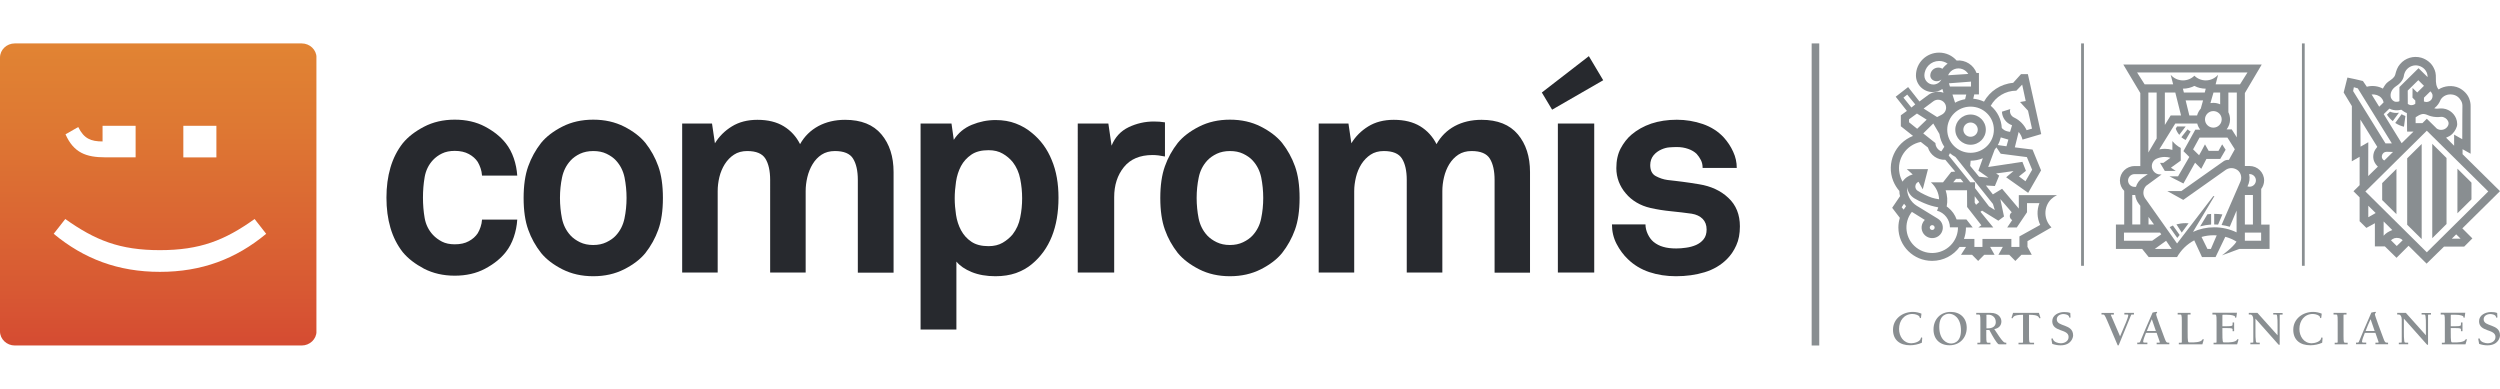 <svg version="1.1" xmlns="http://www.w3.org/2000/svg" xmlns:xlink="http://www.w3.org/1999/xlink" x="0px" y="0px"
	 width="325.91px" height="50.7px" viewBox="0 0 325.91 50.7" style="enable-background:new 0 0 325.91 50.7;" xml:space="preserve"
	>
<style type="text/css">
	.st0{clip-path:url(#SVGID_2_);fill:url(#SVGID_3_);}
	.st1{fill:#27292E;}
	.st2{fill:none;stroke:#898E91;stroke-width:0.99;stroke-miterlimit:10;}
	.st3{fill:#898E91;}
	.st4{fill:none;}
	.st5{clip-path:url(#SVGID_5_);fill:url(#SVGID_6_);}
</style>
<defs>
</defs>
<g>
	<defs>
		<path id="SVGID_1_" d="M33.19,28.55l1.51,1.93c-3.94,3.27-8.39,4.96-13.85,4.96c-5.45,0-9.9-1.69-13.85-4.96l1.51-1.93
			c3.91,2.78,7.11,4.06,12.33,4.06S29.29,31.34,33.19,28.55 M13.37,16.4h4.31v4.11h-3.97c-2.48,0-4.11-0.6-5.17-3l1.66-0.95
			c0.74,1.52,1.66,1.88,3.17,1.88V16.4z M23.9,16.4h4.31v4.12H23.9V16.4z M1.93,5.66C0.87,5.66,0,6.49,0,7.5v35.7
			c0,1.01,0.87,1.84,1.93,1.84h37.4c1.06,0,1.93-0.83,1.93-1.84V7.5c0-1.01-0.87-1.84-1.93-1.84H1.93z"/>
	</defs>
	<clipPath id="SVGID_2_">
		<use xlink:href="#SVGID_1_"  style="overflow:visible;"/>
	</clipPath>

		<linearGradient id="SVGID_3_" gradientUnits="userSpaceOnUse" x1="-56.693" y1="195.591" x2="-55.693" y2="195.591" gradientTransform="matrix(0 39.812 39.812 0 -7766.321 2262.54)">
		<stop  offset="0" style="stop-color:#E18433"/>
		<stop  offset="0.276" style="stop-color:#DE7833"/>
		<stop  offset="0.81" style="stop-color:#D85933"/>
		<stop  offset="1" style="stop-color:#D54B32"/>
	</linearGradient>
	<rect x="0" y="5.66" class="st0" width="41.25" height="39.38"/>
</g>
<path class="st1" d="M67.43,28.65c-0.05,0.78-0.2,1.53-0.45,2.26c-0.25,0.74-0.6,1.39-1.05,1.96c-0.67,0.85-1.58,1.57-2.71,2.17
	c-1.13,0.6-2.45,0.9-3.94,0.9c-1.5,0-2.83-0.31-4-0.91c-1.17-0.62-2.09-1.33-2.77-2.15c-0.72-0.92-1.26-1.98-1.61-3.18
	c-0.35-1.19-0.52-2.5-0.52-3.93c0-1.42,0.17-2.73,0.52-3.92c0.35-1.2,0.89-2.26,1.61-3.18c0.67-0.82,1.6-1.54,2.77-2.15
	c1.17-0.61,2.5-0.92,4-0.92c1.49,0,2.81,0.3,3.94,0.9c1.13,0.6,2.04,1.32,2.71,2.17c0.45,0.57,0.8,1.23,1.05,1.96
	c0.25,0.73,0.4,1.49,0.45,2.26h-4.59c-0.02-0.34-0.09-0.66-0.19-0.96c-0.1-0.29-0.22-0.57-0.37-0.82c-0.27-0.41-0.66-0.76-1.16-1.03
	c-0.5-0.27-1.11-0.41-1.83-0.41c-0.65,0-1.2,0.11-1.67,0.34c-0.46,0.22-0.85,0.51-1.17,0.85c-0.58,0.62-0.94,1.37-1.09,2.23
	c-0.15,0.87-0.22,1.76-0.22,2.67c0,0.92,0.07,1.8,0.22,2.66c0.15,0.85,0.51,1.59,1.09,2.21c0.32,0.34,0.71,0.63,1.17,0.87
	c0.47,0.24,1.02,0.35,1.67,0.35c0.72,0,1.33-0.13,1.83-0.41c0.5-0.27,0.88-0.61,1.16-1.03c0.15-0.25,0.27-0.52,0.37-0.82
	c0.1-0.3,0.17-0.62,0.19-0.96H67.43z"/>
<path class="st1" d="M86.42,25.81c0,1.64-0.2,3.02-0.6,4.13c-0.4,1.11-0.96,2.12-1.68,3.04c-0.67,0.83-1.6,1.53-2.78,2.13
	c-1.19,0.6-2.52,0.9-4.02,0.9c-1.5,0-2.83-0.3-4.02-0.9c-1.18-0.6-2.11-1.31-2.78-2.13c-0.72-0.92-1.29-1.93-1.68-3.04
	c-0.4-1.11-0.6-2.48-0.6-4.13c0-1.64,0.2-3.02,0.6-4.13c0.4-1.11,0.96-2.13,1.68-3.05c0.67-0.82,1.6-1.53,2.78-2.13
	c1.18-0.6,2.52-0.9,4.02-0.9c1.5,0,2.83,0.3,4.02,0.9c1.18,0.6,2.11,1.31,2.78,2.13c0.72,0.92,1.29,1.94,1.68,3.05
	C86.22,22.79,86.42,24.17,86.42,25.81 M81.68,25.81c0-0.92-0.09-1.81-0.26-2.67c-0.18-0.86-0.55-1.6-1.12-2.22
	c-0.32-0.35-0.74-0.64-1.24-0.88c-0.5-0.24-1.07-0.35-1.72-0.35c-0.65,0-1.22,0.12-1.72,0.35c-0.5,0.24-0.91,0.53-1.23,0.88
	c-0.57,0.62-0.94,1.36-1.12,2.22C73.09,24,73,24.89,73,25.81c0,0.92,0.09,1.81,0.26,2.67c0.18,0.86,0.55,1.6,1.12,2.22
	c0.32,0.35,0.74,0.64,1.23,0.88c0.5,0.24,1.07,0.36,1.72,0.36c0.65,0,1.22-0.12,1.72-0.36c0.5-0.24,0.91-0.52,1.24-0.88
	c0.57-0.62,0.94-1.36,1.12-2.22C81.59,27.62,81.68,26.73,81.68,25.81"/>
<path class="st1" d="M111.83,35.53V23.46c0-1.19-0.21-2.12-0.62-2.78c-0.4-0.66-1.2-0.99-2.37-0.99c-0.67,0-1.25,0.16-1.73,0.47
	c-0.47,0.31-0.86,0.72-1.17,1.23c-0.31,0.51-0.54,1.08-0.69,1.7c-0.15,0.63-0.22,1.23-0.22,1.83v10.61h-4.63V23.46
	c0-1.19-0.21-2.12-0.62-2.78c-0.41-0.66-1.2-0.99-2.37-0.99c-0.67,0-1.25,0.16-1.72,0.47c-0.48,0.31-0.87,0.72-1.2,1.23
	c-0.32,0.51-0.56,1.08-0.71,1.7c-0.15,0.63-0.22,1.23-0.22,1.83v10.61h-4.63V16.1h3.89l0.38,2.58c0.55-0.9,1.28-1.63,2.21-2.2
	c0.92-0.57,2.03-0.86,3.33-0.86c1.37,0,2.51,0.28,3.43,0.84c0.92,0.56,1.63,1.34,2.13,2.33c0.57-1.02,1.37-1.8,2.38-2.35
	c1.01-0.54,2.17-0.82,3.49-0.82c2.09,0,3.67,0.63,4.73,1.89c1.06,1.26,1.59,2.9,1.59,4.92v13.12H111.83z"/>
<path class="st1" d="M137.99,25.77c0,3.86-1.16,6.75-3.48,8.67c-0.6,0.5-1.29,0.88-2.07,1.16c-0.78,0.27-1.68,0.41-2.67,0.41
	c-1.18,0-2.2-0.18-3.09-0.54c-0.88-0.36-1.55-0.82-2-1.37v8.86h-4.67V16.1h4.03l0.3,2.13c0.57-0.9,1.36-1.55,2.35-1.96
	c1-0.41,2.03-0.62,3.1-0.62c0.97,0,1.85,0.15,2.63,0.45c0.79,0.3,1.48,0.7,2.07,1.2c1.17,0.94,2.04,2.13,2.62,3.57
	C137.71,22.29,137.99,23.93,137.99,25.77 M133.25,25.85c0-0.84-0.08-1.69-0.25-2.52c-0.16-0.83-0.49-1.58-0.99-2.22
	c-0.35-0.42-0.78-0.79-1.29-1.08c-0.51-0.3-1.12-0.45-1.85-0.45c-0.93,0-1.67,0.19-2.24,0.58c-0.57,0.39-1.02,0.88-1.35,1.49
	c-0.32,0.61-0.54,1.29-0.65,2.04c-0.11,0.75-0.17,1.47-0.17,2.16c0,0.7,0.06,1.42,0.17,2.15c0.11,0.73,0.33,1.41,0.65,2.01
	c0.33,0.61,0.77,1.11,1.35,1.5c0.57,0.39,1.32,0.58,2.24,0.58c0.72,0,1.34-0.15,1.85-0.45c0.51-0.3,0.94-0.66,1.29-1.08
	c0.5-0.65,0.83-1.38,0.99-2.21C133.17,27.53,133.25,26.7,133.25,25.85"/>
<path class="st1" d="M151.86,20.4c-0.57-0.12-1.11-0.19-1.61-0.19c-1.64,0-2.89,0.53-3.73,1.57c-0.85,1.05-1.27,2.36-1.27,3.93v9.82
	h-4.75V16.1h3.99l0.42,2.89c0.45-1.11,1.19-1.91,2.23-2.41c1.03-0.49,2.13-0.74,3.27-0.74c0.5,0,0.98,0.03,1.46,0.11V20.4z"/>
<path class="st1" d="M169.42,25.81c0,1.64-0.2,3.02-0.6,4.13c-0.4,1.11-0.96,2.12-1.68,3.04c-0.67,0.83-1.6,1.53-2.78,2.13
	c-1.19,0.6-2.53,0.9-4.02,0.9c-1.49,0-2.83-0.3-4.01-0.9c-1.18-0.6-2.11-1.31-2.79-2.13c-0.72-0.92-1.29-1.93-1.68-3.04
	c-0.4-1.11-0.6-2.48-0.6-4.13c0-1.64,0.2-3.02,0.6-4.13c0.39-1.11,0.96-2.13,1.68-3.05c0.67-0.82,1.6-1.53,2.79-2.13
	c1.18-0.6,2.52-0.9,4.01-0.9c1.5,0,2.84,0.3,4.02,0.9c1.18,0.6,2.11,1.31,2.78,2.13c0.72,0.92,1.28,1.94,1.68,3.05
	C169.22,22.79,169.42,24.17,169.42,25.81 M164.68,25.81c0-0.92-0.09-1.81-0.26-2.67c-0.18-0.86-0.55-1.6-1.12-2.22
	c-0.32-0.35-0.74-0.64-1.24-0.88c-0.5-0.24-1.07-0.35-1.72-0.35c-0.64,0-1.22,0.12-1.71,0.35c-0.5,0.24-0.91,0.53-1.24,0.88
	c-0.57,0.62-0.95,1.36-1.12,2.22C156.09,24,156,24.89,156,25.81c0,0.92,0.09,1.81,0.26,2.67c0.18,0.86,0.55,1.6,1.12,2.22
	c0.33,0.35,0.74,0.64,1.24,0.88c0.5,0.24,1.07,0.36,1.71,0.36c0.65,0,1.22-0.12,1.72-0.36s0.91-0.52,1.24-0.88
	c0.57-0.62,0.95-1.36,1.12-2.22C164.59,27.62,164.68,26.73,164.68,25.81"/>
<path class="st1" d="M194.84,35.53V23.46c0-1.19-0.21-2.12-0.62-2.78c-0.41-0.66-1.2-0.99-2.38-0.99c-0.67,0-1.24,0.16-1.72,0.47
	c-0.47,0.31-0.86,0.72-1.18,1.23c-0.31,0.51-0.54,1.08-0.69,1.7c-0.15,0.63-0.22,1.23-0.22,1.83v10.61h-4.64V23.46
	c0-1.19-0.21-2.12-0.62-2.78c-0.41-0.66-1.2-0.99-2.37-0.99c-0.67,0-1.25,0.16-1.72,0.47c-0.47,0.31-0.87,0.72-1.2,1.23
	c-0.32,0.51-0.56,1.08-0.71,1.7c-0.15,0.63-0.23,1.23-0.23,1.83v10.61h-4.63V16.1h3.88l0.38,2.58c0.54-0.9,1.28-1.63,2.2-2.2
	c0.92-0.57,2.03-0.86,3.33-0.86c1.37,0,2.51,0.28,3.44,0.84c0.92,0.56,1.63,1.34,2.13,2.33c0.57-1.02,1.36-1.8,2.37-2.35
	c1.01-0.54,2.17-0.82,3.5-0.82c2.09,0,3.67,0.63,4.73,1.89c1.06,1.26,1.59,2.9,1.59,4.92v13.12H194.84z"/>
<path class="st1" d="M202.34,14.3L201,12.06l6.13-4.74l1.87,3.14L202.34,14.3z M203.09,16.1h4.74v19.43h-4.74V16.1z"/>
<path class="st1" d="M226.82,29.51c0,0.95-0.15,1.77-0.47,2.47c-0.31,0.7-0.72,1.3-1.21,1.79c-0.8,0.8-1.77,1.37-2.92,1.72
	c-1.15,0.35-2.39,0.52-3.74,0.52c-1.25,0-2.4-0.18-3.48-0.54c-1.07-0.36-2.01-0.93-2.8-1.7c-0.57-0.55-1.06-1.21-1.46-1.98
	c-0.4-0.77-0.6-1.62-0.6-2.54h4.37c0,0.42,0.1,0.84,0.3,1.27c0.2,0.42,0.45,0.76,0.75,1.01c0.37,0.3,0.79,0.52,1.26,0.65
	c0.46,0.14,1.02,0.21,1.7,0.21c0.4,0,0.83-0.03,1.29-0.1c0.46-0.06,0.89-0.18,1.29-0.35c0.4-0.18,0.73-0.42,0.99-0.75
	c0.26-0.32,0.39-0.75,0.39-1.27c0-0.58-0.17-1.03-0.52-1.39c-0.35-0.35-0.82-0.57-1.42-0.67c-0.87-0.12-1.77-0.23-2.69-0.32
	c-0.92-0.09-1.82-0.23-2.69-0.43c-0.67-0.15-1.27-0.39-1.81-0.71c-0.54-0.32-1.01-0.71-1.4-1.18c-0.4-0.46-0.7-0.97-0.92-1.53
	c-0.21-0.56-0.32-1.15-0.32-1.77c0-1,0.19-1.85,0.56-2.56c0.38-0.71,0.84-1.32,1.42-1.81c0.73-0.62,1.59-1.1,2.58-1.44
	c1-0.33,2.11-0.5,3.33-0.5c1.17,0,2.3,0.19,3.39,0.56c1.08,0.38,1.98,0.95,2.7,1.72c0.52,0.57,0.94,1.2,1.25,1.89
	c0.32,0.68,0.47,1.38,0.47,2.11h-4.45c0-0.38-0.07-0.71-0.22-1.01c-0.15-0.3-0.34-0.57-0.56-0.82c-0.28-0.27-0.64-0.49-1.1-0.65
	c-0.46-0.16-0.94-0.24-1.44-0.24c-0.35,0-0.68,0.01-1.01,0.04c-0.32,0.02-0.66,0.11-1.01,0.26c-0.42,0.18-0.78,0.44-1.06,0.78
	c-0.28,0.35-0.43,0.78-0.43,1.27c0,0.7,0.24,1.18,0.73,1.44c0.49,0.26,0.99,0.43,1.51,0.5c0.45,0.05,0.82,0.09,1.12,0.13
	c0.3,0.04,0.6,0.07,0.89,0.11c0.3,0.04,0.61,0.08,0.93,0.13c0.32,0.05,0.73,0.11,1.2,0.19c1.54,0.25,2.82,0.84,3.81,1.78
	C226.32,26.73,226.82,27.97,226.82,29.51"/>
<line class="st2" x1="236.67" y1="5.66" x2="236.67" y2="45.04"/>
<path class="st3" d="M257.83,16.9c0,0.52-0.42,0.93-0.94,0.93c-0.52,0-0.94-0.42-0.94-0.93c0-0.51,0.42-0.93,0.94-0.93
	C257.41,15.97,257.83,16.39,257.83,16.9 M254.9,16.9c0,1.09,0.89,1.97,1.99,1.97c1.1,0,1.99-0.88,1.99-1.97
	c0-1.09-0.89-1.97-1.99-1.97C255.79,14.93,254.9,15.82,254.9,16.9"/>
<path class="st3" d="M311.68,14.6c-0.03-0.01-0.07-0.03-0.1-0.05l-0.41,0.4c0.21,0.32,0.47,0.6,0.76,0.84l0.81-1.1
	C312.38,14.76,312.02,14.72,311.68,14.6"/>
<polygon class="st3" points="313.81,20.64 313.81,29.3 315.7,31.17 315.7,18.77 "/>
<path class="st3" d="M294.77,31.38h-2.12v-1.06h2.12V31.38z M292.07,23.67l-2.46,5.66c0.37,0.05,0.72,0.13,1.07,0.23l0.89-2.11v2.84
	c-0.88-0.42-1.87-0.66-2.91-0.66c-0.99,0-1.93,0.21-2.77,0.6l2.79-4.66l-0.15,0l-4.72,6.17l-4.18-5.91c-0.13-0.2-0.21-0.45-0.21-0.7
	c0-0.35,0.13-0.66,0.35-0.9l2.03-1.49h-0.21c-0.59,0-1.07-0.5-1.07-1.08c0-0.44,0.26-0.82,0.64-0.98c0.32-0.14,0.67-0.22,1.05-0.22
	c0.26,0,0.5,0.04,0.74,0.11l-0.92,0.66h-0.44l0.62,1.05h1.43l-0.63-0.42l1.28-0.92v-1.65c-0.42-0.23-0.79-0.53-1.09-0.9l0,1.15
	c-0.31-0.09-0.65-0.14-0.99-0.14c-0.25,0-0.49,0.03-0.72,0.08l2.09-3.38h2.86c0.07,0.29,0.2,0.56,0.39,0.8h-0.64l-1.55,2.8
	l0.77,0.76l-1.47,2.53h-1.12l1.82,0.93l1.52-2.71l0.8,0.8l0.68-1.29h1.8l0.7-1.2l-0.45-0.7l-0.48,0.85h-1.28l-0.48-0.85l-0.45,0.85
	l-0.32,0.57l-0.78-0.77l0.84-1.53h3.64l0.96,1.52l-0.77,1.38l-0.1,0c-0.23,0-0.45,0.07-0.62,0.2l-5.48,3.87h-1.83l2.08,1.15
	l5.53-3.91c0.36-0.25,0.83-0.31,1.26-0.13C292.05,22.26,292.35,23.02,292.07,23.67 M288.22,32.45h-0.45L287,30.89
	c0.49-0.14,1.01-0.22,1.54-0.22c0.12,0,0.32,0,0.44,0.01L288.22,32.45z M280.91,32.45l1.47-1.06l0.73,1.06H280.91z M280.09,29.26
	v-0.98h0l0.71,0.98H280.09z M276.89,31.38v-1.06h4.7l0.16,0.23l-1.18,0.83H276.89z M279.02,26.83v2.43h-1.05v-3.84h0.38
	c0.05,0.42,0.21,0.8,0.45,1.12L279.02,26.83z M278.26,22.7h1.73H280l-0.69,0.48c-0.43,0.3-0.72,0.72-0.86,1.18h-0.19
	c-0.46,0-0.84-0.37-0.84-0.83C277.43,23.08,277.8,22.7,278.26,22.7 M281.15,12.06v5.99l-1.08,1.83v-7.82H281.15z M284.33,15.05
	h-1.35l-0.76,1.24v-4.23l1.36,0L284.33,15.05z M288.16,13.44l0.4-1.38h0.87l0,1.54c-0.27-0.12-0.58-0.19-0.89-0.19
	C288.41,13.41,288.28,13.42,288.16,13.44 M288.54,14.48c0.6,0,1.09,0.48,1.09,1.08c0,0.6-0.49,1.08-1.09,1.08s-1.09-0.48-1.09-1.08
	C287.45,14.97,287.94,14.48,288.54,14.48 M287.2,13.09l-0.3,1.07c-0.22,0.25-0.39,0.56-0.48,0.89h-1.01l-0.48-1.96H287.2z
	 M284.7,12.06l-0.13-0.5c0.54,0,1.05-0.13,1.49-0.36c0.45,0.23,0.95,0.36,1.49,0.36l-0.13,0.5H284.7z M290.5,14.63v-2.57h1.1v5.85
	l-0.66-1.04h-0.67c0.28-0.36,0.45-0.82,0.45-1.31C290.71,15.22,290.64,14.91,290.5,14.63 M278.6,9.45h14.39l-0.97,1.54h-3.18
	l0.32-1.24c-0.39,0.44-0.96,0.73-1.6,0.73c-0.58,0-1.11-0.23-1.49-0.61c-0.38,0.38-0.91,0.61-1.49,0.61c-0.64,0-1.21-0.28-1.6-0.73
	l0.32,1.24l0.01,0h-3.73L278.6,9.45z M293.7,29.27h-1.05v-3.85h1.05V29.27z M293.21,22.69c0.46-0.02,0.85,0.32,0.88,0.78
	c0.02,0.46-0.33,0.85-0.79,0.87c-0.11,0-0.21-0.01-0.31-0.04C293.24,23.83,293.33,23.26,293.21,22.69 M294.77,24.65
	c0.24-0.31,0.39-0.71,0.39-1.13c0-1.04-0.85-1.88-1.9-1.88h-0.61v-9.51l2.2-3.72H276.8l2.22,3.72v9.52h-0.75
	c-1.06,0-1.91,0.85-1.91,1.89c0,0.52,0.21,1,0.56,1.34v4.39h-1.08v3.18h3.42l0.85,1.06h3.7c0.52-0.92,1.3-1.68,2.24-2.18l1.01,2.18
	h1.77l1.27-2.64c0.54,0.14,1,0.35,1.46,0.63c-0.46,0.76-1.9,1.79-1.9,1.79l2.27-0.84h3.94v-3.17h-1.09V24.65z"/>
<path class="st3" d="M313.58,15.12c-0.18-0.06-0.34-0.13-0.5-0.23l-0.83,1.14c0.34,0.22,0.73,0.39,1.14,0.49L313.58,15.12z"/>
<path class="st3" d="M310.55,26.08l1.86,1.84l0-5.9l-1.86,1.85C310.56,24.61,310.55,26.08,310.55,26.08"/>
<polygon class="st3" points="317.08,18.75 317.08,31.05 318.94,29.2 318.94,20.6 "/>
<path class="st3" d="M319.63,31.11l0.57-0.56l0.57,0.56H319.63z M316.37,32.89l-8.01-7.93l8.01-7.92l8.01,7.92L316.37,32.89z
	 M312.45,32.07l-0.75-0.74c0.11-0.12,0.32-0.24,0.46-0.28c0.38-0.1,0.81-0.01,1.06,0.27L312.45,32.07z M310.74,30.73l0-1.86
	l1.13,1.12c-0.22,0.09-0.43,0.18-0.63,0.31C311.04,30.42,310.89,30.57,310.74,30.73 M308.74,28.32v-1.5l0.96,0.95L308.74,28.32z
	 M307.71,15.59c0,0,1.95,3.13,2.2,3.55c-0.03,0.09-0.12,0.15-0.17,0.23c-0.34,0.43-0.46,1.09-0.25,1.63
	c0.11,0.27,0.28,0.52,0.5,0.72l-1.26,1.23l0.01-4.41l-1.01,0.58L307.71,15.59z M311.96,19.81l-1.13,1.11
	c-0.19-0.08-0.24-0.2-0.3-0.32c-0.06-0.21-0.01-0.44,0.13-0.6c0.15-0.19,0.38-0.22,0.62-0.21L311.96,19.81z M306.76,11.87l0.1-0.5
	l0.51,0.15l4.44,7.17l-0.83,0L306.76,11.87z M310.43,12.75c0.14,0.16,0.2,0.23,0.31,0.59c0,0.03-0.58,0.57-0.58,0.57l-0.99-1.6
	C309.69,12.28,310.12,12.43,310.43,12.75 M311.49,14.16c0.08,0.01,0.15,0.07,0.23,0.1c0.35,0.12,0.77,0.16,1.15,0.08
	c0.07,0,0.16-0.07,0.21-0.01c0.21,0.17,0.44,0.32,0.69,0.41l0.03,2.42h0.83l-1.54,1.51l-2.34-3.79
	C310.76,14.88,311.5,14.16,311.49,14.16 M312.26,11.31c0.5-0.32,0.99-0.77,1.11-1.38c0.03-0.17,0.03-0.22,0.08-0.34
	c0.19-0.6,0.76-1.04,1.41-1.07c0.63-0.02,1.24,0.35,1.48,0.9c0.04,0.11,0.06,0.12,0.07,0.19c0.04,0.14,0.07,0.28,0.06,0.44
	l-1.18-1.16l-2.49,2.46l0,1.83c-0.13,0.1-0.29,0.08-0.45,0.09c-0.31-0.01-0.55-0.26-0.66-0.53
	C311.53,12.16,311.82,11.64,312.26,11.31 M316.83,11.91c0,0,0.05,0.06,0.09,0.08c0.07,0.1,0.14,0.2,0.18,0.32
	c0.06,0.26-0.01,0.54-0.18,0.73c-0.21,0.2-0.51,0.32-0.8,0.23c-0.06-0.02-0.13-0.05-0.13-0.05l0.01-0.49L316.83,11.91z M314.5,12.73
	l0.37,0.38c0,0-0.01,0.27,0,0.41c-0.17,0.16-0.41,0.21-0.65,0.18c-0.12-0.03-0.23-0.08-0.33-0.15l-0.01-1.74l1.38-1.36l0.74,0.74
	l-0.88,0.87l-0.61-0.59L314.5,12.73z M318.26,15.23c0.36,0,0.71,0.22,0.87,0.54c0.12,0.2,0.1,0.49-0.03,0.68
	c-0.21,0.35-0.61,0.53-1.03,0.47c-0.21-0.04-0.42-0.13-0.55-0.31l-1.15-1.13l-0.57,0.57l-0.89,0l0-0.75c0,0,0.68-0.53,1.14-0.43
	c0.3,0.04,0.55,0.21,0.85,0.28C317.33,15.27,317.8,15.29,318.26,15.23 M317.39,14.07c0.36-0.27,0.62-0.66,0.78-1.07
	c0.3-0.51,0.92-0.78,1.55-0.67c0.47,0.07,0.86,0.35,1.12,0.81c0.16,0.28,0.18,0.51,0.17,0.81l-0.01,1.18l-0.01,3.02l-1.06-0.6V19
	l-1.05-1.05c0.27-0.12,0.54-0.22,0.82-0.5c0.34-0.34,0.63-0.88,0.63-1.26c0-0.26-0.06-0.48-0.06-0.48
	c-0.18-0.79-0.89-1.44-1.71-1.55c-0.3-0.05-0.6-0.01-0.89,0.01c-0.09-0.01-0.18-0.01-0.27-0.04
	C317.39,14.12,317.29,14.15,317.39,14.07 M325.91,24.92l-4.88-4.82v-0.65c0,0,0.67,0.38,1.05,0.59l0-6.19
	c0.01-0.36-0.07-0.69-0.19-1.01c-0.23-0.59-0.75-1.1-1.33-1.38c-0.83-0.39-1.91-0.29-2.66,0.2c-0.31-0.39-0.36-0.87-0.35-1.43
	c0.02-0.6-0.07-0.99-0.28-1.38c-0.31-0.65-0.95-1.13-1.63-1.33c-1.01-0.28-2.08,0.04-2.75,0.83c-0.36,0.4-0.51,0.88-0.64,1.39
	c-0.14,0.44-0.55,0.65-0.89,0.9c-0.33,0.22-0.53,0.58-0.72,0.91c-0.59-0.33-1.4-0.44-2.09-0.24l-0.51-0.75
	c-0.66-0.16-1.33-0.32-2.02-0.45l-0.49,1.95l1.07,1.77l-0.01,7.2l1.02-0.59l0,3.7l-0.8,0.79l0.8,0.8l0,3.11l0.88,0.87l1.11-0.61
	l0,3.02l1.3,0l1.52,1.49l1.57-1.57l2.35,2.33l2.27-2.22l2.63,0l1.07-1.07L321,29.77L325.91,24.92z"/>
<polygon class="st3" points="320.36,21.99 320.36,27.8 322.19,25.99 322.19,23.81 "/>
<path class="st3" d="M282.84,29.6l1,1.42l0.31-0.39l-0.88-1.23C283.13,29.46,282.99,29.53,282.84,29.6"/>
<path class="st3" d="M283.8,16.5l-0.16,0.27c0.1,0.3,0.26,0.57,0.46,0.81l0.83-1.09H283.8z"/>
<path class="st3" d="M288.66,29.26c0.17,0,0.34,0.01,0.5,0.02l0.56-1.33c-0.35-0.04-0.71-0.07-1.07-0.07V29.26z"/>
<path class="st3" d="M263.26,30.82v1.37h-1.05v-1.04h-3.77v1.04h-1.05v-1.04h-1.36c0.17-0.47,0.26-0.97,0.26-1.5h0.88l-0.82-1.04
	h-1.28c-0.2-0.59-0.58-1.14-1.11-1.56c-0.06-0.04-0.12-0.09-0.18-0.13c0.14-0.74,0.08-1.46-0.14-2.12h2.79l0.01,2.18l1.86,2.39
	l-0.39,0.28h1.94l-1.67-2.04l0.21-0.15l2.12,1.31l0.74-0.55l-0.48-2.27l1.49,1.73c-0.16,0.11-0.26,0.28-0.26,0.49
	c0,0.22,0.13,0.42,0.32,0.52l-0.65,0.96h1.25l1.33-1.98v-1.19h1.62c-0.35,0.89-0.34,1.9,0.1,2.84L263.26,30.82z M251.57,29.67
	c0-0.17,0.14-0.32,0.32-0.32c0.18,0,0.32,0.14,0.32,0.32c0,0.17-0.14,0.31-0.32,0.31C251.71,29.98,251.57,29.84,251.57,29.67
	 M254.53,31.71c-1.14,1.44-3.25,1.7-4.71,0.57c-1.46-1.13-1.72-3.22-0.58-4.66l1.69,1.05c-0.09,0.09-0.18,0.19-0.24,0.31
	c-0.38,0.66-0.16,1.5,0.51,1.88c0.66,0.38,1.51,0.15,1.89-0.5c0.38-0.66,0.16-1.5-0.51-1.88l-2.73-1.67c-0.79-0.5-1.3-1.42-1.23-2.4
	c0.08,0.62,0.45,1.15,0.95,1.45c0.47,0.28,0.75,0.41,1.26,0.62c0.7,0.29,1.11,0.41,1.85,0.55c-0.04,0.15-0.1,0.29-0.17,0.43
	c1.01,0.28,1.68,1.19,1.69,2.18h1.05C255.25,30.37,255.02,31.09,254.53,31.71 M248.17,27.33l-0.26-0.31l0.31-0.46
	c0.08,0.11,0.17,0.22,0.26,0.32C248.38,27.03,248.27,27.18,248.17,27.33 M247.63,22.61c-0.38-1.89,0.86-3.73,2.77-4.11l0.93,0.73
	c0.31,1,1.26,1.65,2.27,1.6l1.29,1.54l-0.52,0.04l-1.07,1.36h-1.58c0.67,0.59,1.03,1.39,1.07,2.21c-0.75-0.11-1.17-0.26-1.86-0.59
	c-0.41-0.19-0.63-0.32-1.01-0.57c-0.2-0.17-0.29-0.46-0.19-0.73c0.07-0.19,0.21-0.32,0.38-0.39l0.55,0.98l0.68-2.63h-2.76l0.77,0.69
	c-0.53,0.14-1.01,0.46-1.33,0.94C247.84,23.35,247.7,22.99,247.63,22.61 M248.87,15.94v-0.39l1.03-0.75l1.27,0.8l-1.24,1.19
	L248.87,15.94z M248.14,12.73l0.49-0.4l1.05,1.28l-0.5,0.41L248.14,12.73z M253.47,19.14l-0.39,0.59c-0.44-0.17-0.76-0.59-0.77-1.08
	l-1.59-1.26l1.31-1.29l0.8,1.36C252.92,18.08,253.14,18.65,253.47,19.14 M252.03,13.21c0.46-0.35,1.11-0.25,1.46,0.2
	c0.35,0.46,0.26,1.11-0.21,1.45c-0.06,0.05-0.13,0.09-0.2,0.12l-0.55,0.28l-1.76-1.11L252.03,13.21z M253.23,8.96
	c-0.16-0.09-0.34-0.15-0.54-0.15c-0.58,0-1.05,0.46-1.05,1.04c0,0.41,0.38,0.74,0.84,0.74c0.24,0,0.46-0.09,0.61-0.23
	c-0.19,0.38-0.59,0.66-1.05,0.66c-0.65,0-1.17-0.53-1.17-1.17c0-1.05,0.86-1.9,1.92-1.9c0.42,0,0.8,0.13,1.11,0.35
	C253.64,8.48,253.41,8.7,253.23,8.96 M255.88,9.03c0.31,0.13,0.55,0.35,0.71,0.61l-2.63,0.17C254.27,9.07,255.13,8.72,255.88,9.03
	 M256.94,11.28l-2.74,0l-0.13-0.42l2.88-0.22V11.28z M254.53,12.32h1.8l-0.15,0.61c-0.44,0.08-0.91,0.23-1.31,0.46L254.53,12.32z
	 M259.93,16.91c0,1.66-1.36,3.01-3.04,3.01c-1.68,0-3.04-1.35-3.04-3.01c0-1.66,1.36-3.01,3.04-3.01
	C258.57,13.9,259.93,15.24,259.93,16.91 M262.86,11.82l0.76-0.79l0.46,2.14l-0.74,0.13l1.04,1.13l0.52,2.34l-0.7,0.2
	c-0.32-0.69-0.88-1.29-1.62-1.64c-0.43-0.19-0.65-0.67-0.51-1.11l-1.09,0.34c0.03,0.78,0.53,1.49,1.32,1.77l-0.26,0.86
	c0,0-0.5-0.06-0.76-0.23c-0.14-0.09-0.32-0.27-0.32-0.27c-0.05-1.09-0.54-2.14-1.44-2.9C260.16,12.63,261.42,11.82,262.86,11.82
	 M260.44,18.91c0.19-0.32,0.3-0.65,0.39-1l0.99,0.29l-0.25,0.87L260.44,18.91z M264.23,20.48l0.69,1.65l-0.87,1.5L263.2,23
	l0.91-0.73l-0.46-1.17l-4.46,0.67l0.84-2.26c0.08-0.1,0.16-0.2,0.23-0.3l0.56,0.83L264.23,20.48z M258,23.04l-1.16-1.41l0.06-0.68
	c0.54,0,1.08-0.11,1.59-0.32l-0.58,1.62l1.31,0.91L258,23.04z M255.96,23.76h-1.33l0.37-0.44l0.59-0.01L255.96,23.76z M258.02,26.35
	l-0.41,0.35l-0.18-0.28v-0.84L258.02,26.35z M259.81,26.59l0.24,0.79l-0.76-0.48l-1.82-2.38l0.01-0.76h-0.63l-2.81-3.48l0.16-0.31
	c0.22,0.19,0.46,0.35,0.72,0.49L259.81,26.59z M268.16,25.44h-4.98v1.75l-2.18-2.58l-1.2,0.73l-0.91-1.16l1.17,0.07l0.56-1.36
	l-0.4-0.28l2.27-0.31l-0.96,0.81l2.87,2.03l1.68-2.93l-1.11-2.71l-2.31-0.29l0.5-2.01c0.25,0.31,0.42,0.64,0.5,1l2.44-0.72
	l-1.74-7.82h-0.89l-1.03,1.14c-1.66,0.14-3.05,1.11-3.8,2.45c-0.45-0.21-0.92-0.34-1.4-0.38l0.13-0.56h0.61V9.52h-0.31
	c-0.38-1.04-1.43-1.74-2.6-1.63c-0.55-0.63-1.37-1.03-2.28-1.03c-1.67,0-3.02,1.33-3.02,2.98c0,1.19,0.98,2.16,2.18,2.16
	c0.47,0,0.91-0.15,1.27-0.4l0.14,0.49c-0.63-0.23-1.37-0.15-1.96,0.27l-1.17,0.87l-1.48-1.88l-1.62,1.26l1.46,1.85l-0.79,0.57v1.43
	l1.59,1.26c-2.35,0.92-3.51,3.55-2.58,5.88c0.2,0.49,0.47,0.92,0.8,1.3v0.07c0,0.2,0.03,0.4,0.09,0.6l-1.03,1.52l1,1.31
	c-0.12,0.4-0.19,0.82-0.19,1.26c0,2.4,1.97,4.35,4.4,4.35c1.48,0,2.78-0.72,3.58-1.82l0.84,0l-0.66,1.03h1.45l0.79,0.8l0.79-0.8
	h1.35l-0.58-1.04h1.66l-0.58,1.04h1.42l0.79,0.8l0.79-0.8h1.35l-0.56-1.04v-0.74l3.13-1.8c-1.03-1-1.06-2.65-0.05-3.67
	C267.62,25.75,267.88,25.57,268.16,25.44"/>
<path class="st3" d="M284.93,18.25l0.65-1.11c-0.15-0.07-0.28-0.17-0.4-0.28l-0.81,1.03C284.54,18.03,284.73,18.15,284.93,18.25"/>
<path class="st3" d="M286.82,29.51c0.44-0.12,0.96-0.21,1.43-0.24v-1.38c-0.14,0.01-0.34,0.03-0.48,0.04L286.82,29.51z"/>
<path class="st3" d="M283.73,29.25l0.69,1.07l0.89-1.21c-0.13-0.01-0.26-0.02-0.39-0.02C284.51,29.09,284.11,29.15,283.73,29.25"/>
<rect x="271.3" y="5.66" class="st3" width="0.37" height="28.99"/>
<rect x="300.09" y="5.66" class="st3" width="0.36" height="28.99"/>
<path class="st3" d="M250.49,40.89c-0.35-0.14-0.73-0.23-1.11-0.23c-1.37,0-2.6,0.9-2.6,2.33c0,1.35,0.92,2.02,2.21,2.02
	c0.5,0,1.09-0.11,1.55-0.33c0.03-0.43,0.05-0.57,0.05-0.62c0-0.03-0.03-0.07-0.09-0.07c-0.08,0-0.08,0.06-0.1,0.12
	c-0.08,0.44-0.86,0.64-1.22,0.64c-1.04,0-1.61-0.91-1.61-1.87c0-1.07,0.66-1.95,1.75-1.95c0.4,0,0.88,0.19,0.92,0.38
	c0.03,0.13,0.04,0.16,0.1,0.16C250.43,41.47,250.44,41.46,250.49,40.89"/>
<path class="st3" d="M254.15,45.01c1.34,0,2.24-0.99,2.24-2.28c0-1.25-0.83-2.07-2.1-2.07c-1.34,0-2.23,0.99-2.23,2.28
	C252.05,44.2,252.88,45.01,254.15,45.01 M254.34,44.78c-0.6,0-1.53-0.52-1.53-2.18c0-1.66,1.08-1.7,1.29-1.7
	c0.6,0,1.54,0.52,1.54,2.19C255.63,44.74,254.54,44.78,254.34,44.78"/>
<path class="st3" d="M258.94,41.12c0-0.07,0.02-0.09,0.09-0.09h0.29c0.2,0,0.86,0.2,0.86,0.96c0,0.58-0.47,0.81-0.99,0.81h-0.23
	V41.12z M259.48,44.89v-0.21h-0.29c-0.21,0-0.25-0.03-0.25-0.88v-0.78h0.4c0.46,0.9,0.95,1.66,1.14,1.82
	c0.07,0.05,0.18,0.05,0.33,0.05h0.74v-0.21c-0.26,0-0.3-0.05-0.48-0.24c-0.28-0.3-0.5-0.66-1.09-1.54c0.54-0.08,0.93-0.43,0.93-1
	c0-0.53-0.44-1.11-1.37-1.11h-1.91V41h0.29c0.21,0,0.25,0.03,0.25,0.88v2.7c0,0.07-0.01,0.1-0.1,0.1h-0.29v0.21H259.48z"/>
<path class="st3" d="M265.2,44.68h-0.44c-0.21,0-0.25-0.03-0.25-0.88v-2.76h0.12c0.3,0,1.01,0.01,1.17,0.34
	c0.04,0.08,0.07,0.12,0.12,0.12c0.05,0,0.08-0.03,0.08-0.08c0-0.03-0.05-0.15-0.2-0.63h-3.37c-0.15,0.48-0.2,0.61-0.2,0.63
	c0,0.05,0.04,0.08,0.08,0.08c0.06,0,0.09-0.05,0.12-0.12c0.16-0.32,0.88-0.34,1.18-0.34h0.12v3.54c0,0.06-0.01,0.1-0.1,0.1h-0.49
	v0.21h2.03V44.68z"/>
<path class="st3" d="M269.67,43.93c0,0.55-0.52,0.82-1.02,0.82c-0.33,0-0.89-0.15-1.01-0.51c-0.02-0.06-0.03-0.13-0.11-0.13
	c-0.1,0-0.1,0.07-0.1,0.11c0,0.08,0.05,0.24,0.11,0.61c0.34,0.12,0.71,0.19,1.07,0.19c1.46,0,1.65-1.08,1.65-1.29
	c0-1.57-2.13-1.08-2.13-2.1c0-0.47,0.45-0.69,0.87-0.69c0.23,0,0.69,0.09,0.74,0.37c0.01,0.06,0.03,0.11,0.09,0.11
	c0.05,0,0.09-0.01,0.09-0.09c0-0.1-0.02-0.36-0.03-0.53c-0.25-0.1-0.54-0.12-0.8-0.12c-0.73,0-1.55,0.4-1.55,1.19
	C267.54,43.33,269.67,42.83,269.67,43.93"/>
<path class="st3" d="M278.19,40.79h-1.25V41h0.35c0.1,0,0.16,0.01,0.16,0.1c0,0.17-0.21,0.72-0.29,0.91l-0.78,1.84l-0.95-2.21
	c-0.14-0.32-0.25-0.55-0.25-0.59c0-0.04,0.04-0.04,0.11-0.04h0.28v-0.21h-1.61V41h0.21c0.16,0,0.22,0.08,0.52,0.77l1.36,3.2
	c0.02,0.05,0.03,0.07,0.08,0.07c0.05,0,0.07-0.04,0.1-0.11l1.55-3.77c0.07-0.16,0.07-0.16,0.11-0.16h0.3V40.79z"/>
<path class="st3" d="M281.15,43.4l0.39,1.12c0.05,0.13,0.03,0.15-0.1,0.15h-0.29v0.21h1.65v-0.21h-0.16c-0.22,0-0.27-0.08-0.47-0.61
	c-0.36-0.98-1.09-2.88-1.09-3.1c0-0.13,0.13-0.14,0.13-0.22c0-0.04-0.02-0.09-0.07-0.09c-0.1,0-0.41,0.08-0.52,0.1
	c-0.67,1.55-1.35,3.08-1.62,3.79c-0.03,0.08-0.07,0.12-0.17,0.12h-0.21v0.21h1.32v-0.21h-0.37c-0.11,0-0.18-0.02-0.18-0.14
	c0-0.19,0.23-0.78,0.37-1.13H281.15z M281.05,43.15h-1.18c0.2-0.51,0.41-1.03,0.65-1.54L281.05,43.15z"/>
<path class="st3" d="M285.19,41.1c-0.01-0.06,0.01-0.1,0.09-0.1h0.29v-0.21h-1.68V41h0.29c0.21,0,0.25,0.03,0.25,0.88v2.7
	c0,0.07-0.01,0.1-0.1,0.1h-0.29v0.21h3.07c0.14-0.46,0.17-0.56,0.17-0.61c0-0.04-0.03-0.08-0.07-0.08c-0.06,0-0.07,0.04-0.1,0.08
	c-0.2,0.36-1.09,0.36-1.44,0.36h-0.23c-0.22,0-0.25-0.02-0.25-1.4V41.1z"/>
<path class="st3" d="M288.57,44.89h3.07c0.14-0.46,0.17-0.56,0.17-0.61c0-0.05-0.03-0.08-0.07-0.08c-0.06,0-0.07,0.04-0.1,0.08
	c-0.2,0.36-1.09,0.36-1.44,0.36h-0.23c-0.22,0-0.25-0.02-0.25-1.4v-0.47h0.61c0.69,0,0.72,0.07,0.72,0.18v0.23h0.2v-1.14h-0.2v0.23
	c0,0.19-0.03,0.26-0.72,0.26h-0.61v-1.41c0-0.07,0.02-0.09,0.08-0.09h0.47c0.74,0,1.09,0.15,1.1,0.26c0.01,0.09,0.02,0.14,0.1,0.14
	c0.07,0,0.07-0.05,0.15-0.66h-3.2V41h0.29c0.21,0,0.25,0.03,0.25,0.88v2.7c0,0.07-0.01,0.1-0.1,0.1h-0.29V44.89z"/>
<path class="st3" d="M294.29,40.79h-1.13V41h0.19c0.26,0,0.4,0.29,0.4,0.65v2.94c0,0.08-0.03,0.08-0.2,0.08h-0.18v0.21h1.22v-0.21
	h-0.26c-0.18,0-0.22-0.01-0.25-0.21c-0.05-0.31-0.05-0.78-0.05-1.13v-1.79l2.89,3.25c0.1,0.12,0.14,0.17,0.2,0.17
	c0.05,0,0.07-0.03,0.07-0.08v-3.79c0-0.08,0.03-0.08,0.2-0.08h0.18v-0.21h-1.22V41h0.26c0.18,0,0.22,0.01,0.25,0.21
	c0.05,0.31,0.05,0.77,0.05,1.13v1.37L294.29,40.79z"/>
<path class="st3" d="M302.67,40.89c-0.35-0.14-0.73-0.23-1.11-0.23c-1.37,0-2.6,0.9-2.6,2.33c0,1.35,0.91,2.02,2.22,2.02
	c0.5,0,1.09-0.11,1.55-0.33c0.03-0.43,0.05-0.57,0.05-0.62c0-0.03-0.03-0.07-0.09-0.07c-0.08,0-0.08,0.06-0.1,0.12
	c-0.08,0.44-0.86,0.64-1.22,0.64c-1.04,0-1.61-0.91-1.61-1.87c0-1.07,0.66-1.95,1.75-1.95c0.4,0,0.88,0.19,0.92,0.38
	c0.03,0.13,0.04,0.16,0.1,0.16C302.61,41.47,302.63,41.46,302.67,40.89"/>
<path class="st3" d="M305.51,41.1c0-0.06,0.01-0.1,0.1-0.1h0.29v-0.21h-1.69V41h0.29c0.21,0,0.25,0.03,0.25,0.88v2.7
	c0,0.07-0.01,0.1-0.1,0.1h-0.29v0.21h1.69v-0.21h-0.29c-0.21,0-0.25-0.03-0.25-0.88V41.1z"/>
<path class="st3" d="M309.67,43.4l0.39,1.12c0.05,0.13,0.03,0.15-0.1,0.15h-0.29v0.21h1.65v-0.21h-0.16c-0.22,0-0.28-0.08-0.47-0.61
	c-0.36-0.98-1.09-2.88-1.09-3.1c0-0.13,0.13-0.14,0.13-0.22c0-0.04-0.02-0.09-0.07-0.09c-0.1,0-0.41,0.08-0.52,0.1
	c-0.67,1.55-1.35,3.08-1.62,3.79c-0.03,0.08-0.07,0.12-0.17,0.12h-0.21v0.21h1.33v-0.21h-0.37c-0.11,0-0.18-0.02-0.18-0.14
	c0-0.19,0.23-0.78,0.37-1.13H309.67z M309.57,43.15h-1.18c0.2-0.51,0.4-1.03,0.65-1.54L309.57,43.15z"/>
<path class="st3" d="M313.64,40.79h-1.13V41h0.19c0.25,0,0.4,0.29,0.4,0.65v2.94c0,0.08-0.03,0.08-0.2,0.08h-0.18v0.21h1.22v-0.21
	h-0.26c-0.18,0-0.22-0.01-0.25-0.21c-0.05-0.31-0.05-0.78-0.05-1.13v-1.79l2.89,3.25c0.1,0.12,0.14,0.17,0.2,0.17
	c0.05,0,0.06-0.03,0.06-0.08v-3.79c0-0.08,0.03-0.08,0.2-0.08h0.18v-0.21h-1.22V41h0.26c0.18,0,0.22,0.01,0.25,0.21
	c0.05,0.31,0.05,0.77,0.05,1.13v1.37L313.64,40.79z"/>
<path class="st3" d="M318.34,44.89h3.07c0.14-0.46,0.17-0.56,0.17-0.61c0-0.05-0.03-0.08-0.07-0.08c-0.06,0-0.07,0.04-0.1,0.08
	c-0.2,0.36-1.09,0.36-1.44,0.36h-0.23c-0.22,0-0.25-0.02-0.25-1.4v-0.47h0.61c0.69,0,0.72,0.07,0.72,0.18v0.23h0.2v-1.14h-0.2v0.23
	c0,0.19-0.03,0.26-0.72,0.26h-0.61v-1.41c0-0.07,0.02-0.09,0.08-0.09h0.47c0.74,0,1.09,0.15,1.1,0.26c0.01,0.09,0.02,0.14,0.1,0.14
	c0.07,0,0.07-0.05,0.14-0.66h-3.2V41h0.29c0.21,0,0.25,0.03,0.25,0.88v2.7c0,0.07-0.01,0.1-0.1,0.1h-0.29V44.89z"/>
<path class="st3" d="M325.32,43.93c0,0.55-0.52,0.82-1.02,0.82c-0.33,0-0.89-0.15-1.01-0.51c-0.02-0.06-0.03-0.13-0.11-0.13
	c-0.1,0-0.1,0.07-0.1,0.11c0,0.08,0.05,0.24,0.11,0.61c0.34,0.12,0.71,0.19,1.07,0.19c1.46,0,1.65-1.08,1.65-1.29
	c0-1.57-2.13-1.08-2.13-2.1c0-0.47,0.45-0.69,0.87-0.69c0.24,0,0.68,0.09,0.74,0.37c0.01,0.06,0.03,0.11,0.09,0.11
	c0.05,0,0.09-0.01,0.09-0.09c0-0.1-0.03-0.36-0.03-0.53c-0.26-0.1-0.54-0.12-0.8-0.12c-0.73,0-1.56,0.4-1.56,1.19
	C323.18,43.33,325.32,42.83,325.32,43.93"/>
<rect x="0" class="st4" width="325.91" height="50.7"/>
</svg>
